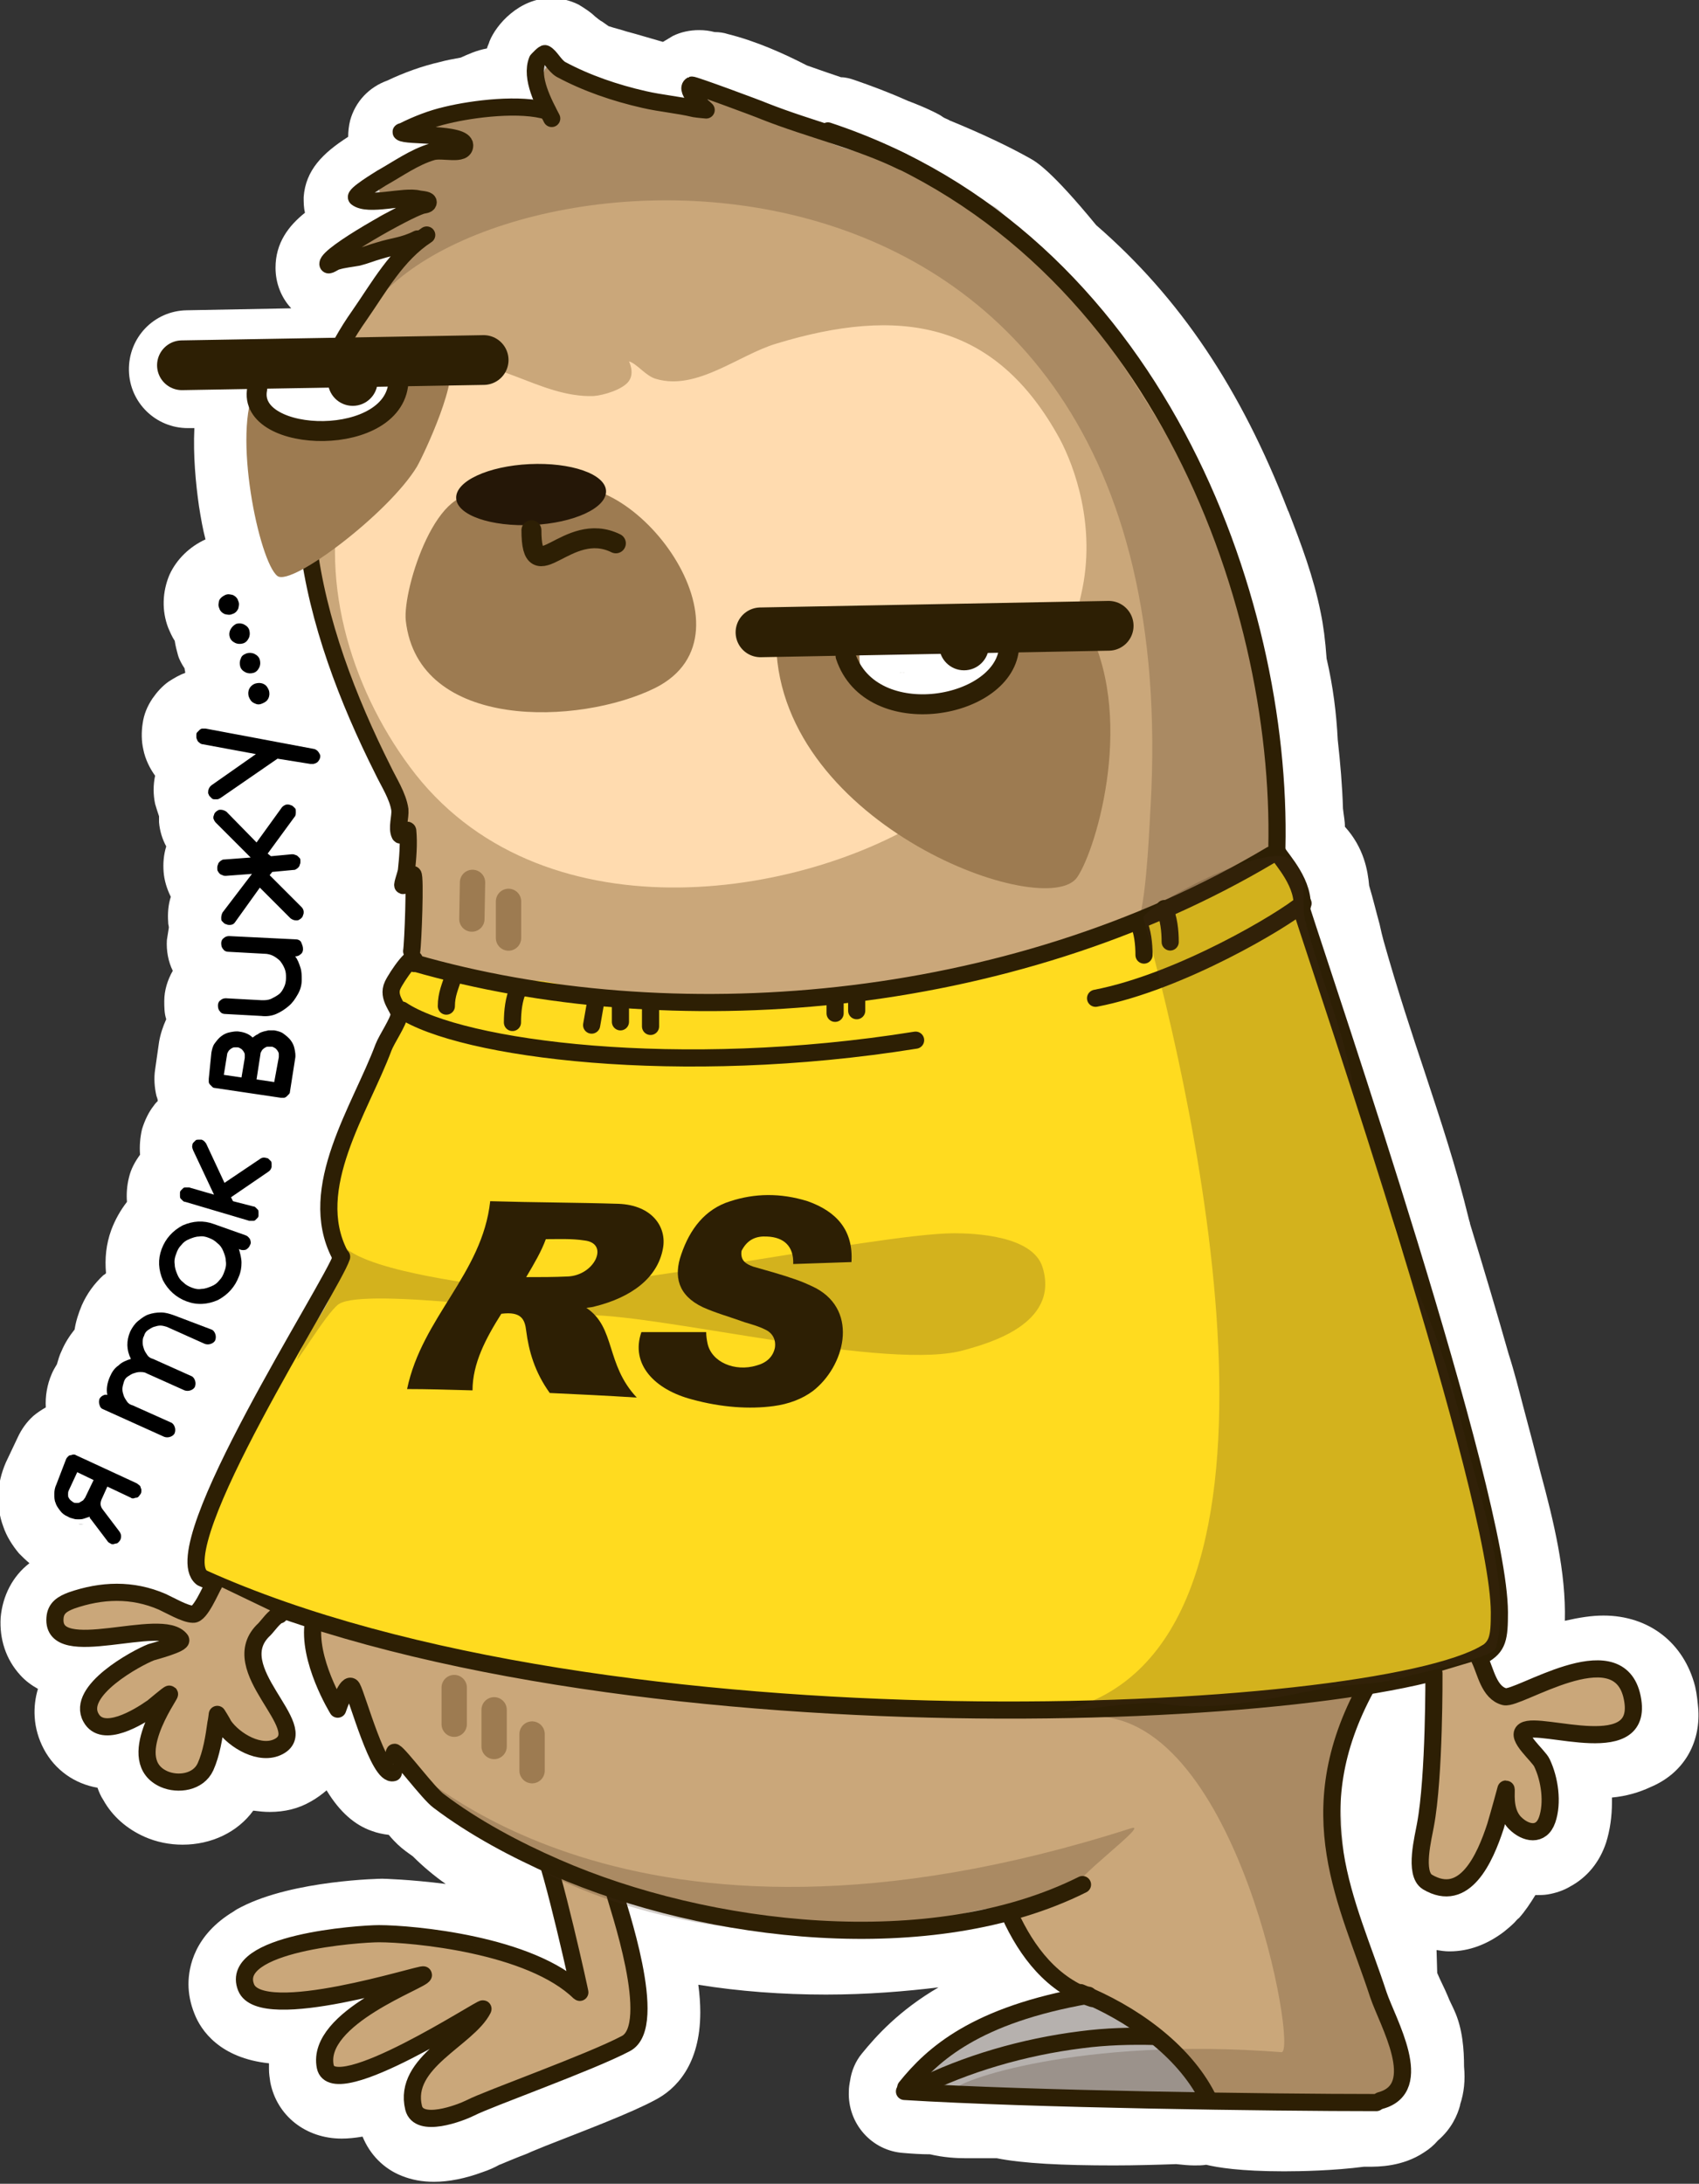 <?xml version="1.0" encoding="utf-8"?>
<!-- Generator: Adobe Illustrator 26.0.3, SVG Export Plug-In . SVG Version: 6.00 Build 0)  -->
<!DOCTYPE svg PUBLIC "-//W3C//DTD SVG 1.1//EN" "http://www.w3.org/Graphics/SVG/1.1/DTD/svg11.dtd">
<svg version="1.1" id="Слой_1" xmlns:x="http://ns.adobe.com/Extensibility/1.0/" xmlns:i="http://ns.adobe.com/AdobeIllustrator/10.0/" xmlns:graph="http://ns.adobe.com/Graphs/1.0/"
	 xmlns="http://www.w3.org/2000/svg" xmlns:xlink="http://www.w3.org/1999/xlink" x="0px" y="0px" width="259.6px" height="333.6px"
	 viewBox="0 0 259.6 333.6" style="enable-background:new 0 0 259.6 333.6;" xml:space="preserve">
<rect x="0" y="0" width="259.6" height="333.6" fill="#333333" stroke="none"/>
<style type="text/css">
	.st0{fill:#FFFFFF;}
	.st1{fill:#CAA77A;}
	.st2{fill:none;stroke:#2D1F04;stroke-width:2.62;stroke-linecap:round;stroke-linejoin:round;stroke-miterlimit:10;}
	.st3{fill:#B6B1AE;}
	.st4{fill:#FFDB1F;}
	.st5{fill:#FFDBAF;}
	.st6{fill:none;stroke:#9D7B51;stroke-width:3.87;stroke-linecap:round;stroke-linejoin:round;stroke-miterlimit:10;}
	.st7{opacity:0.23;fill:#3F2719;}
	.st8{fill:#3F2719;}
	.st9{fill:#9D7B51;}
	.st10{fill:#251707;}
	.st11{fill:none;stroke:#2D1F04;stroke-width:3.05;stroke-linecap:round;stroke-linejoin:round;stroke-miterlimit:10;}
	.st12{fill:none;stroke:#2D1F04;stroke-width:7.6;stroke-linecap:round;stroke-linejoin:round;stroke-miterlimit:10;}
	.st13{fill:#2D1F04;}
</style>
<path class="st0" d="M237.8,265.2c0.6,0.1,1.2,0.2,1.9,0.2C239.1,265.4,238.4,265.3,237.8,265.2z M12,232.8c0.2,0,0.5,0.1,0.7,0.1
	c0,0,0.1,0,0.1,0C12.5,232.9,12.3,232.9,12,232.8z M237.8,265.2c0.6,0.1,1.2,0.2,1.9,0.2C239.1,265.4,238.4,265.3,237.8,265.2z
	 M12.7,232.9c0,0,0.1,0,0.1,0c-0.3,0-0.5,0-0.8-0.1C12.2,232.9,12.4,232.9,12.7,232.9z"/>
<path class="st0" d="M259.5,261.2c-0.1-1.1-0.2-2.3-0.5-3.6c-1.7-6.6-7-10.8-14-10.8c-1.8,0-3.7,0.3-5.9,0.8
	c0.2-7.4-1.7-15.2-3.7-22.6c-0.8-3.1-1.7-6.6-2.7-10.3c-0.6-2.3-1.3-5.1-2.2-7.9c-1.7-6-3.7-12.7-5.9-19.9l0-0.1l-0.1-0.3
	c-2.1-8.6-4.4-15.4-6.8-22.7c-2-6-4.1-12.3-6.3-20.1c-0.2-0.7-0.4-1.6-0.6-2.5c-0.5-1.8-1-3.9-1.6-5.9c-0.2-2.3-0.8-5.8-3.7-9
	c0-0.9-0.2-1.8-0.3-2.8c-0.1-3.4-0.4-6.9-0.8-10.5c-0.2-4-0.7-8.1-1.7-12.4c-0.2-2.8-0.5-5.1-0.9-7c-1.1-5.5-3-10.5-4.9-15.4
	l-0.1-0.2c-7.2-18.6-16.5-32.5-29.3-43.6c-6.9-8.4-9.2-9.7-10.1-10.2c-3.2-1.8-7.4-3.8-12.3-5.8c-0.3-0.2-0.7-0.3-1-0.5
	c-0.4-0.3-0.8-0.5-1.2-0.7c-1.2-0.6-2.6-1.2-4.2-1.8c-2.9-1.3-5.6-2.3-8.2-3.2c-0.6-0.2-1.3-0.4-2-0.4c-1.8-0.6-3.5-1.2-5.2-1.8
	c-3.5-1.8-7.7-3.7-12.1-4.8c-0.6-0.2-1.3-0.3-2-0.3c-0.8-0.2-1.5-0.3-2.4-0.3c-1.4,0-2.8,0.3-4,0.9c-0.5,0.3-1,0.6-1.5,0.9
	c-1.8-0.5-3.7-1.1-5.6-1.6c-0.9-0.3-1.8-0.5-2.7-0.8c-0.3-0.2-0.7-0.5-1-0.7c-0.4-0.2-0.7-0.5-1.1-0.8c-0.6-0.6-1.5-1.2-2.5-1.8
	c-1.2-0.6-2.7-1-4.1-1h0c-5,0-8.5,4.1-9.5,6.6c-0.1,0.4-0.3,0.7-0.4,1.1c-1.6,0.3-2.9,0.9-4,1.4c-1.1,0.2-2.2,0.4-3.3,0.7
	c-2.6,0.6-5.4,1.6-7.9,2.8c-2.8,1-4.9,3.2-5.7,6.1c-0.2,0.8-0.3,1.7-0.3,2.5c-3.9,2.5-6.5,5.1-6.8,9.2c0,0.8,0,1.6,0.2,2.4
	c-2.5,2-4.5,4.6-4.5,8.4c0,2.4,0.9,4.6,2.4,6.2l-16,0.3c-5,0.1-8.9,4.2-8.8,9.2c0.1,4.9,4.1,8.8,9,8.8h0.2l0.8,0
	c-0.2,4.1,0.2,8.4,0.7,11.9c0.3,1.9,0.6,3.6,1,5.1c-2.4,1.1-4.4,3-5.5,5.4c-1.1,2.6-1.2,5.5-0.2,8.1c0.3,0.7,0.6,1.4,1,2
	c0.1,0.7,0.3,1.5,0.5,2.2c0.2,0.7,0.6,1.4,1,2c0,0.2,0.1,0.4,0.1,0.7c-0.9,0.3-1.7,0.8-2.5,1.3c-1,0.7-1.8,1.6-2.5,2.6
	c-0.8,1.2-1.3,2.4-1.5,3.8c-0.2,1.3-0.2,2.7,0.1,4c0.3,1.5,1,2.9,1.8,4c-0.3,1.4-0.3,2.9,0,4.3c0.2,0.7,0.4,1.3,0.6,1.9
	c0,0.3,0,0.6,0,0.8c0,0,0,0,0,0.1c0.1,1.3,0.5,2.6,1.1,3.7c0,0,0,0,0,0c-0.4,1.3-0.5,2.6-0.4,3.9c0.1,1.3,0.5,2.6,1.1,3.8
	c-0.4,1.2-0.5,2.6-0.4,3.9c0,0,0,0,0,0.1c0,0.2,0.1,0.5,0.1,0.7c-0.1,0.6-0.2,1.2-0.3,1.9c-0.1,1.6,0.2,3.3,0.9,4.7
	c-0.8,1.4-1.3,3-1.3,4.6c0,0.9,0,1.9,0.3,2.8c-0.5,1.1-0.9,2.3-1.1,3.5l-0.6,4.2v0c-0.2,1.3-0.1,2.7,0.2,4c0.1,0.3,0.2,0.5,0.2,0.8
	c-0.2,0.2-0.4,0.4-0.6,0.7c-0.8,1-1.4,2.3-1.8,3.6c-0.3,1.3-0.4,2.6-0.3,3.9c-0.8,1.1-1.4,2.2-1.7,3.5c-0.3,1.2-0.4,2.5-0.3,3.7
	c-1,1.3-1.8,2.7-2.4,4.3c-0.8,2.2-1,4.4-0.8,6.6c-0.1,0.1-0.2,0.2-0.4,0.3c-1.4,1.3-2.5,2.8-3.3,4.6c-0.5,1.2-0.9,2.4-1.1,3.7
	c-0.8,1-1.5,2.1-2,3.3c-0.3,0.6-0.5,1.3-0.7,2c-0.3,0.5-0.6,1-0.8,1.5c-0.7,1.6-1,3.4-0.9,5.1c-0.7,0.4-1.3,0.8-1.9,1.3
	c-1,0.9-1.8,2-2.4,3.3l-1.8,3.8c-0.7,1.6-1.1,3.3-1.2,5c0,1.6,0.2,3.2,0.8,4.8c0.5,1.5,1.4,2.9,2.4,4.1c0.5,0.5,1,1,1.6,1.5
	c-2.6,2-4.1,5-4.4,8.3c-0.2,3.3,0.8,6.4,3,8.8c0.8,0.9,1.8,1.6,2.7,2.1c-0.4,1.3-0.6,2.8-0.5,4.3c0.1,1.7,0.6,3.4,1.4,4.9
	c1.7,3.2,4.7,5.3,8.2,5.9c0.2,0.6,0.5,1.3,0.9,1.9c1.4,2.5,3.6,4.4,6.3,5.6c1.8,0.8,3.8,1.2,5.8,1.2c4.4,0,8.4-1.9,10.8-5.2
	c0.8,0.1,1.6,0.2,2.5,0.2c2.3,0,4.4-0.5,6.3-1.6c0.9-0.5,1.7-1.1,2.4-1.7c2,3.3,4.3,5.3,6.9,6.2c0.8,0.3,1.7,0.5,2.6,0.6
	c1,1.2,1.8,1.9,2.6,2.5c0.4,0.3,0.7,0.5,1.1,0.8c1.6,1.6,3.3,3,5,4.2c-5.5-0.7-9.6-0.8-9.7-0.8c-0.1,0-13.5,0.2-21.5,4.3
	c-0.4,0.2-0.8,0.4-1.2,0.7c-6,3.6-6.9,8.5-6.9,11.1c0,1.5,0.3,3,0.9,4.5c1,2.6,3.9,6.8,11.4,7.6c0,0.3,0,0.6,0,0.9
	c0,0.7,0.1,1.3,0.2,2c1,5.1,5.4,8.6,10.9,8.6c1,0,2-0.1,3.2-0.3c1.1,2.7,3.2,4.9,6,6c1.5,0.6,3.1,0.9,4.9,0.9c2.3,0,4.8-0.5,7.5-1.5
	c0.9-0.3,1.8-0.7,2.5-1.1c0.1,0,0.7-0.3,2.7-1.1c0.7-0.3,1.4-0.5,2.2-0.9l2.2-0.9c6.1-2.4,13-5,16.7-7c3.1-1.6,6.9-5.3,6.9-13.4
	c0-1.3-0.1-2.7-0.3-4.2c6.2,1,12.8,1.5,19.5,1.5c6.4,0,12.2-0.5,17.2-1.1c-6,3.5-9.5,7.4-11.7,10.1c-1,1.2-1.6,2.7-1.8,4.1
	c-0.1,0.5-0.2,1.1-0.2,1.7c-0.2,4.9,3.5,9.1,8.4,9.4c1.2,0.1,2.6,0.2,4,0.2c2.1,0.5,4.1,0.6,5.5,0.6c0.7,0,1.4,0,2,0
	c0.3,0,0.6,0,0.8,0c0.6,0,1.2,0,1.8,0h0.1c4,0.8,10,1.1,17.9,1.1c3.2,0,6.7-0.1,9.5-0.2c1,0.1,1.9,0.2,2.8,0.2c0.6,0,1.2,0,1.8-0.1
	c1.7,0.4,5.1,1,11.9,1c2.6,0,7.6-0.1,12.2-0.7h0.7c1.5,0,5.2,0,8.5-2.2c0.8-0.5,1.5-1.1,2.1-1.8c2.1-1.8,3-3.9,3.4-5.4
	c0,0,0-0.1,0-0.1c0.6-1.8,0.8-3.7,0.6-5.8c0-2.5-0.2-5.8-1.5-8.6c-0.3-0.7-0.7-1.4-1-2.2c-0.5-1.2-1.1-2.3-1.6-3.5l-0.1-3.5
	c0.6,0.1,1.3,0.2,1.9,0.2h0.1c3,0,5.8-1.1,8.3-3c0.5-0.4,1.1-0.9,1.6-1.4c0.2-0.2,0.4-0.5,0.7-0.7c0.9-1,1.7-2.2,2.5-3.5h0.1
	c0.6,0,1.2,0,1.8-0.1c1.2-0.2,2.4-0.6,3.4-1.2c2.6-1.4,4.5-3.7,5.5-6.7c0.6-1.9,0.9-4,0.9-6.2c0-0.2,0-0.5,0-0.7
	c2.2-0.2,4.2-0.8,5.9-1.6C257.2,270.9,259.8,266.4,259.5,261.2z M12.7,232.9c-0.2,0-0.4,0-0.7-0.1c0.3,0,0.5,0.1,0.8,0.1
	C12.8,232.9,12.7,232.9,12.7,232.9z M14,251.1c0,0-0.1,0-0.1,0h0.2C14,251.1,14,251.1,14,251.1z M17.4,213.2L17.4,213.2
	c0,0-0.1,0-0.2,0C17.3,213.2,17.3,213.2,17.4,213.2z M28.4,273.1c-0.2,0-0.3,0-0.5,0c0.2,0,0.5,0,0.7,0
	C28.6,273.1,28.5,273.1,28.4,273.1z M41.6,177.1C41.6,177.1,41.6,177.1,41.6,177.1c0.2,0,0.3,0,0.4,0
	C41.8,177.1,41.7,177.1,41.6,177.1z M63.6,147.2C63.6,147.1,63.7,147.1,63.6,147.2c0.1,0,0.1,0,0.2,0
	C63.7,147.1,63.7,147.1,63.6,147.2z M66.9,324.6C66.9,324.6,66.9,324.6,66.9,324.6c0,0,0.1,0,0.2,0C67.1,324.6,67,324.6,66.9,324.6z
	 M77.4,16.4c0.1,0,0.1,0,0.2,0c0.1,0,0.2,0,0.3,0C77.8,16.4,77.6,16.4,77.4,16.4z M84.2,9C84.2,9,84.2,9,84.2,9
	C84.2,9,84.2,9,84.2,9L84.2,9z M196.1,131.6C196.2,131.6,196.2,131.6,196.1,131.6l0.2,0C196.3,131.6,196.2,131.6,196.1,131.6z
	 M237.8,265.2c0.6,0.1,1.2,0.2,1.9,0.2C239.1,265.4,238.4,265.3,237.8,265.2z"/>
<g>
	<g>
		<path class="st1" d="M82.8,282c1.6,3.2,5.9,22.6,5.8,22.4c-7.5-7.4-25.7-9-30.7-9c-3,0-23,1.4-20.3,8.2c2.3,5.8,27.1-2.3,27.1-1.9
			c0,0.8-16.5,6.5-15,14c1.2,5.9,24.4-9.4,24.1-8.8c-2.3,4.6-12.3,8.1-10.6,15.1c0.8,3.2,7.1,0.8,8.7,0c2.7-1.4,18.2-6.9,23.7-9.8
			c5.3-2.7-1.4-21.6-1.7-23.1"/>
		<path class="st2" d="M82.8,282c1.6,3.2,5.9,22.6,5.8,22.4c-7.5-7.4-25.7-9-30.7-9c-3,0-23,1.4-20.3,8.2c2.3,5.8,27.1-2.3,27.1-1.9
			c0,0.8-16.5,6.5-15,14c1.2,5.9,24.4-9.4,24.1-8.8c-2.3,4.6-12.3,8.1-10.6,15.1c0.8,3.2,7.1,0.8,8.7,0c2.7-1.4,18.2-6.9,23.7-9.8
			c5.3-2.7-1.4-21.6-1.7-23.1"/>
		<path class="st3" d="M166.7,305.1c-7.4,3-14.7,2-21.2,7.5c-1.1,0.9-4.7,4.1-4.2,5.7c0.8,2.7,6.7,2,8.8,2.1
			c8.1,0.2,16.7,0,24.8,0.2c1.5,0,9,2.1,9.2,0c0.6-5.2-8.1-9.3-10.7-12"/>
		<path class="st3" d="M118.6,218.9c-0.1-0.2-0.3-0.4-0.4-0.6"/>
		<path class="st1" d="M63.7,37.1c-2.4,0-8.6,12.1-10,14.6c-10.4,18.2-6.6,39.5,1.7,57.8c2.1,4.7,1.2,6.1,3.3,10.5
			c1,2,4.5,6.7,4.5,8.8c0,0.5,0,1.4,0,1.4s-0.7-3.5-1.4-5c-0.2-0.5-1.2-1.4-0.7-1.4c0.3,0,0.6,0.8,0.7,1c2.3,5.8-0.3,13.1,1.2,19.1
			c1,4.2,9,9.2,13.4,10.3c16.6,4.1,33.3-0.2,49.9-0.2c4.2,0,16.1,1.3,19.6-2.1c2.9-2.9,7.9,8.1,10.3,4.8c3.2-4.5,7.2-11.4,12.3-13.5
			c5.3-2.1,8.8-7.3,14.1-6c1.3,0.3,10.6-5.2,11.9-6.5c2.2-2.2,0.4-8.1-0.1-10.8c-1.5-7.3-1-18-2.4-25.1c-1-4.8-2.8-9.4-4.5-14.1
			c-7.1-18.3-17-33.3-32.7-44.7c-3.9-2.9-10.5-7.9-15-10.2c-4.4-2.2-9.2-2.1-13.6-4.3c-5.7-2.9-12-6.6-18.1-8.1
			c-1.6-0.4,0.6,2.3,0.5,2.6c-0.2,0.4-4,0.3-4.5,0.2c-5.1-1-10.4-0.9-15.3-3.1c-0.8-0.4-3.8-3.4-4.8-3.1c-2.9,1,1.4,9.1,1.4,9.1
			s-0.4-0.7-0.7-1c-1.4-1.1-4.6-2-6.4-2.4c-3.9-0.8-5.5,1.7-8.8,2.4c-0.4,0.1-4.3,1.1-4.3,1.2c0,0.8,6.2,1.8,6.2,2.6
			c0,0.7-1.4,0.4-1.7,0.5C67.6,22.6,57.2,27,58,29.3c0.3,1,5.8,1,6.9,1.7c0.3,0.2,1,0.2,1,0.2s-4.3,0.7-6.4,1.2
			C56.8,33,51.4,39,56.1,39"/>
		<path class="st1" d="M215.6,241.7c-0.9,0.3-11.7,24.2-12.1,27.5c-0.8,6.5,2,14.5,2.8,20.9c0.8,6.3,4.7,14.3,7.3,20.2
			c0.9,2,0.8,6.4,0.3,8.6c-1,4-24.9,3.9-28.2,2.6c0,0-7.4-9.2-9.8-11c-2-1.5-0.5-1.8-5.2-3.8c-2.9-1.2-6.5-1.2-9.2-4
			c-2.6-2.6-4-8.4-6.8-10.3c-2.8-1.8-4.9-0.5-13.8,1.4c-8.9,1.9-15.5,1.5-24.1-0.7c-1.5-0.4-35.4-3.4-47-16.5
			c-2.2-2.5-11-9.2-10.4-6.6c0.6,2.6-4.9-3.6-4.9-11c0-1.2-4.5,2-3.8,1.4c1.5-1.1-4.7-13.9-2.9-13.9c6,0,15.7-0.1,21.6,1.6
			c3.9,1.1,10.9-26.3,15-25.9c6.4,0.6,15.9,9,22.3,9.5c6.2,0.5,14.3,14.4,14.9,6.7c0.6-7.7,2.9,1.8,3.7,1c0.3-0.3,12.5-13,12.4-14.5
			"/>
		<path class="st1" d="M201.7,254.7c-0.3,0.7,5,0.4,5.1,0.4c4.2,1.4,0.6,3.3-0.7,7.7"/>
		<path class="st4" d="M63.1,146.8c-0.2-2.5-5.7,4.3-4,6.6c0.7,1,1.9,1.6,2.6,2.6c0.3,0.5-0.5,1.1-0.7,1.4c-3,4-5,8.6-6.8,13.1
			c-2,4.9-3.2,9.3-4,14.5c-0.5,3.3,2.1,6.7,1.4,9.6c-2,7.9-4.2,6.1-11.8,22.1c-2.4,5-6.4,10.4-8,13.7s-2.8,9.9-1.8,10.3
			c12.7,4.3,43.2,14.8,71.6,17.7c41.5,4.3,96.6,3.9,124.2-5.3c8.7-2.9-4.7-39.3-11-65.3c-3.7-15.3-8.3-25.1-13.1-42.5
			c-1.7-6.1-3.3-16.9-9.3-13.4c-22.9,13.3-19.4,4.6-24.6,11.6c-1.7,2.2-16.9,3.1-19.2,4.6c-1,0.7-5,0.5-6.3,0.7
			c-6.5,1.3-15,2.6-21.5,3.9c-14,2.8-23.2,0.1-37.1-2.7c-2.3-0.5-7.6,0.1-9.8-0.2c-2.7-0.4-5-0.5-7.7-1.2
			C63,147.9,63.2,147.1,63.1,146.8z"/>
		<path class="st5" d="M52.4,74.2c2-8.1,7-17.3,14.3-18.7c8.6-1.6,15.7,5.3,24,5c1.5-0.1,4.5-1,5.4-2.3c0.9-1.3,0-3,0-3
			c1.3,0.4,2.6,2.3,4.2,2.7c6.2,1.8,12.6-3.7,18.3-5.4c18.7-5.7,33.4-3.6,43.3,14.5c2.2,4.1,5.7,13.4,3.3,23.8
			c-3.4,15.1-5.2,21.5-21.6,32.8c-19.5,13.5-59.9,20.2-80.1-5.3C54.1,106.3,48.6,89.4,52.4,74.2z"/>
		<line x1="69.4" y1="257.8" x2="69.4" y2="263.4"/>
		<line class="st6" x1="69.4" y1="257.8" x2="69.4" y2="263.4"/>
		<line x1="75.5" y1="261.2" x2="75.5" y2="266.8"/>
		<line class="st6" x1="75.5" y1="261.2" x2="75.5" y2="266.8"/>
		<line x1="81.3" y1="264.9" x2="81.3" y2="270.5"/>
		<line class="st6" x1="81.3" y1="264.9" x2="81.3" y2="270.5"/>
		<line x1="72.2" y1="134.8" x2="72.1" y2="140.4"/>
		<line class="st6" x1="72.2" y1="134.8" x2="72.1" y2="140.4"/>
		<line x1="77.7" y1="137.7" x2="77.7" y2="143.3"/>
		<line class="st6" x1="77.7" y1="137.7" x2="77.7" y2="143.3"/>
		<path class="st7" d="M51.5,38.8c4,0,7.5-1.1,11.4-2c1.1-0.3,3.3-1.5,3.3-0.3c0,0.2-0.5,0.2-0.7,0.3c-3.4,2-6.1,4.9-8,8.4
			c-0.7,1.2-2.5,4.5-2,3.7c15.3-27.7,126.7-38.1,120.3,74.4c-0.1,1-0.5,13.3-1.8,17.2c-0.7,2,5.9-4.4,8.4-3.4
			c1.1,0.4,10-6.2,10.8-6.7c1.4-1,0.4-6.3,0.7-8c5.7-37.9-38.1-88.7-41.9-90.8c-14.4-8-43.9-16.9-44.6-17.1c-0.1,0-2.7,1.6-4,1.3
			c-4.8-0.8-10.2-2.6-15.1-4C87.6,11.5,83.1,8,83,8.3c-0.5,1.1-0.9,7.2-0.3,8c0.4,0.6,2.8-0.3,2-0.3c-6.2,0-14.1,2-20.8,3.3
			c-0.2,0-0.7,0.1-0.7,0.3c0,1.9,8.7,0.7,8.7,2c0,1-12.1,4.4-13.7,5.7c-0.5,0.4-2.5,1.9-2,2.3c1.6,1.6,5.6-0.4,7.7,0.7"/>
		<path class="st7" d="M167.2,262.2c22,0.1,31.2,51.5,28.6,51.3c-31-2.4-49.9,4.5-49.9,5.7c0,1,5.4,0.8,6.4,1
			c6.2,1.6,22.2,1.3,28.5,0.9c11.8-0.7,15,0.4,26.8,0.4c1.5,0,3.2,0.1,4.4-0.7c4.9-3.3-4.5-18.8-5.1-23.7c-1-7.8-2.8-21.4-1.7-29.1
			c0.3-2.4,2.8-5.8,2.4-8.2C206.6,254.8,165.8,262.2,167.2,262.2z"/>
		<path class="st8" d="M101.4,292.1c0,0.2,0,0.4,0,0.7"/>
		<path class="st7" d="M45.6,207.1c-1.3,2.9,4.3-6.7,6.2-7.9c4.1-2.6,33.5,1.7,38,1.7c11.7,0,46.4,8.7,57.7,5.3
			c3.1-0.9,14.5-3.8,11.8-12.6c-1.5-4.9-10.6-5.2-13.5-5.2c-12,0-58.7,10.2-70.3,8.2c-2.8-0.5-21.2-2.6-23.5-6.9
			c-0.6-1.1-2.7,7.9-3.1,8.6C46.1,202.6,47.9,202.2,45.6,207.1z"/>
		<path class="st7" d="M164.3,288.6c-1-1.1,11.7-10.3,8.5-9.3c-78,25-109.6-10.4-110.4-9.2c-0.3,0.4,4.3,4,4.6,4.4
			c5,5.5,9.8,8.3,16.5,11.7C119.8,304.4,165.5,290,164.3,288.6z"/>
		<path class="st2" d="M65.2,35.9c-4.6,3-7.3,8-10.3,12.3c-15,21.2-7.1,48.1,3.6,69.4c0.9,1.9,2.3,4,2.6,6.1c0.1,1.1-0.5,2.8,0,3.8
			c0.2,0.4,1.1-1,1.2-0.6c0.2,2,0,4.2-0.2,6.1c-0.1,0.7-0.9,2.7-0.4,2.2c0.2-0.2,0.7-1.8,1.4-1.6c0.4,0.1,0,10.6-0.2,11.7"/>
		<path class="st2" d="M63.8,36.5c-2.2,1.1-3.7,1.1-5.9,1.8c-1.1,0.3-2,0.7-3.2,1c-1.1,0.2-2.2,0.3-3.2,0.6
			c-0.5,0.1-1.4,0.9-1.4,0.4c0-1.5,12-8.2,14.3-8.9c0.3-0.1,0.9-0.1,1-0.4c0.2-0.5-0.9-0.5-1.4-0.6c-2.3-0.6-7.7,1.2-9.5-0.2
			c-0.5-0.4,3.5-2.8,3.8-3c2.5-1.4,5-3.2,7.7-4c1.6-0.5,5,0.7,5-1c0-2-9-1.3-9.7-2c-0.1-0.1,0.3-0.1,0.4-0.2c2-1,4.3-1.9,6.5-2.4
			c4.1-1,11.4-1.9,15.5-0.6"/>
		<path class="st2" d="M84.3,18.1c-1.2-2.3-3.3-6.2-2.2-8.9c0.1-0.1,1-1.1,1.2-1c0.8,0.4,1.4,1.8,2.4,2.4c3.9,2.1,8.3,3.6,12.7,4.6
			c2.6,0.6,5.2,0.8,7.7,1.4c0.6,0.1,1.8,0.2,1.8,0.2s-3.5-3.1-2.2-3.8c0.2-0.1,10.2,3.6,11.1,4c7.1,2.8,14.3,4.4,21.1,7.7"/>
		<path class="st2" d="M47.9,247.7c-1,5.8,3.7,13.4,3.7,13.4s1.5-4.5,2.2-3.3c0.8,1.4,4.1,13.7,6.3,13c0.1,0,0-3.3,0.2-3.1
			c0.8,0.4,5.2,6.3,6.7,7.4c5.4,4.1,11.8,7.5,18,10.2c23.1,10.1,57.4,14.1,80.4,2.6"/>
		<path class="st2" d="M154.3,292.5c2.6,5.7,6.5,10.8,12.6,12.8"/>
		<path class="st2" d="M208.8,257.7c-10.6,19.4-2.8,32.9,1.8,47c1.4,4.2,7.4,14.3,0.3,16.2"/>
		<path class="st2" d="M166.3,304.8c-17.2,3-23.8,9-27.9,14.1"/>
		<path class="st2" d="M126.5,20c49.8,16.5,69.5,71.3,68.6,109.6"/>
		<path class="st2" d="M165.1,304.4c7.7,3.1,15.7,8.7,19.4,16"/>
		<path class="st2" d="M140.2,319c7.3-3.7,16.2-6.3,25-7.4c3.8-0.5,7.6-0.6,11.3-0.5"/>
		<path class="st2" d="M63.3,147.1c38.8,11.2,90.6,7.5,130.9-16.5"/>
		<path class="st2" d="M63.3,147.2c0.4-2.5-2.7,2-3.3,3.3c-0.9,1.9,1,3.5,1,4.5c-0.1,1.1-1.9,3.7-2.4,5c-3.5,9.4-11.9,21.5-6.7,31.6
			"/>
		<path class="st2" d="M31,241.1c61.6,27.8,178.7,21.9,196.1,11.4"/>
		<path class="st2" d="M30.8,241c-5.8-4.8,20-44.6,21.4-49"/>
		<path class="st2" d="M195.2,130.2c0.6,1.1,4.3,4.9,3.7,8.8c3.7,11.6,30.1,89,30.2,107.3c0,3.9-0.2,5.3-2.6,6.6"/>
		<path class="st9" d="M73.8,76.1C67,72.7,61.5,89.9,62,94.8c1.9,16.9,26.6,16,38.1,10.3c16.6-8.3-3.7-34.9-15.5-30.2"/>
		<path class="st10" d="M69.7,76.1c-0.1-2.6,4.9-4.9,11.2-5.2c6.3-0.3,11.6,1.5,11.7,4.1c0.1,2.6-4.9,4.9-11.2,5.2
			C75,80.5,69.8,78.7,69.7,76.1z"/>
		<path class="st11" d="M81.2,81c0,9.6,5.4-1.7,12.9,2"/>
		<path class="st2" d="M139.9,158.9c-36.1,5.8-69.5,1.4-78.5-4.6"/>
		<path class="st2" d="M199.1,138c-2.9,2.5-18.7,12-31.7,14.5"/>
		<path class="st2" d="M69.3,149.1c-0.5,1.6-1.1,2.8-1.1,4.6"/>
		<path class="st2" d="M79.2,151.1c-0.7,1.5-0.9,3.4-0.9,5.1"/>
		<path class="st2" d="M173.9,140.8c0.7,1.5,0.9,3.4,0.9,5.1"/>
		<path class="st2" d="M177.9,138.8c0.7,1.5,0.9,3.4,0.9,5.1"/>
		<line class="st2" x1="91.1" y1="152.6" x2="90.4" y2="156.6"/>
		<polyline class="st2" points="99.4,153.7 99.4,154.4 99.4,154.8 99.4,155.5 99.4,155.9 99.4,156.3 99.4,156.8 		"/>
		<polyline class="st2" points="94.8,153.9 94.8,154.4 94.8,154.8 94.8,155.2 94.8,155.7 94.8,156.1 		"/>
		<polyline class="st2" points="127.6,152.6 127.6,153 127.6,153.5 127.6,154.4 127.6,154.8 		"/>
		<polyline class="st2" points="130.9,152.6 130.9,153.3 130.9,153.9 130.9,154.4 		"/>
		<path class="st9" d="M39.1,59.1c-3.7,6.7,0.5,26.8,3.3,28.9c2.2,1.6,17-9.6,21.3-16.7c1.1-1.9,6.8-14.1,4.7-16.2
			c-1.2-1.2-17.2,1-19.7,1.5C45.4,57.3,40.6,56.4,39.1,59.1z"/>
		<path class="st0" d="M40,55.8c-5.3,13.8,16.6,12.3,20.6,1.9"/>
		<polyline class="st12" points="73.9,55 56.7,55.3 27.8,55.8 		"/>
		<path class="st11" d="M39.3,59.4c-1.7,8.5,21.6,9.2,21.6-1.5"/>
		<path class="st13" d="M50.1,58.2c0-2.1,1.7-3.8,3.8-3.8c2.1,0,3.8,1.7,3.8,3.8c0,2.1-1.7,3.8-3.8,3.8C51.8,62,50.1,60.3,50.1,58.2
			z"/>
		<path class="st9" d="M118.6,98.6c0.8,27.6,41.3,42.3,46,35.4c3-4.4,9.1-25.1,1.1-39c-0.8-1.4-9.6,1.6-11,1.8
			C142.9,98.7,118.2,86.6,118.6,98.6z"/>
		<path class="st0" d="M131.3,99.7c0,2.5,0.5,4.2,1.4,5.4c2.6,3.3,8.3,1.5,14,0.5c6.2-1.1,7.6-4.9,8.8-7.2"/>
		<line class="st12" x1="116.2" y1="96.6" x2="169.4" y2="95.6"/>
		<path class="st11" d="M129.2,100.2c3.9,11.8,24.6,8.1,25-1.5"/>
		<path class="st13" d="M143.5,98.6c0-2.1,1.7-3.8,3.8-3.8c2.1,0,3.8,1.7,3.8,3.8s-1.7,3.8-3.8,3.8
			C145.2,102.4,143.5,100.7,143.5,98.6z"/>
		<path class="st13" d="M138.3,102.8c-0.3,0-0.6-0.1-0.9-0.1"/>
		<path class="st1" d="M32.7,241.9c-0.5,0.8-2.1,4.7-3.2,4.6c-1.2,0-3.6-1.4-4.7-1.9c-4.6-2-9.3-1.8-13.9-0.2
			c-1.3,0.5-2.4,1.1-2.5,2.7c-0.5,6.9,16.4-0.5,19.2,3.3c0.4,0.6-4.2,1.8-4.5,1.9c-2.3,0.9-11.5,5.9-9.2,10c1.8,3.3,7.3-0.1,9.3-1.5
			c0.2-0.1,2.6-2.2,2.7-2.1c0.1,0.1-7.2,10.2-0.8,13c2.1,0.9,5.2,0.5,6.3-1.9c0.9-2,1.3-4.5,1.6-6.6c0.1-0.4,0.2-1.3,0.2-1.3
			s0.7,1.1,1,1.7c1.6,2.3,5.6,4.7,8.4,3.2c5.4-2.9-8.7-11.9-2.2-17.9c0.5-0.5,1.6-2.1,2.3-2.2"/>
		<path class="st2" d="M32.7,242c-0.5,0.8-2.1,4.7-3.2,4.6c-1.2,0-3.6-1.4-4.7-1.9c-4.6-2-9.3-1.8-13.9-0.2
			c-1.3,0.5-2.4,1.1-2.5,2.7c-0.5,6.9,16.4-0.5,19.2,3.3c0.4,0.6-4.2,1.8-4.5,1.9c-2.3,0.9-11.5,5.9-9.2,10c1.8,3.3,7.3-0.1,9.3-1.5
			c0.2-0.1,2.6-2.2,2.7-2.1c0.1,0.2-7.2,10.2-0.8,13c2.1,0.9,5.2,0.5,6.3-1.9c0.9-2,1.3-4.5,1.6-6.7c0.1-0.4,0.2-1.3,0.2-1.3
			s0.7,1.1,1,1.7c1.6,2.3,5.6,4.7,8.4,3.2c5.4-2.9-8.7-11.9-2.2-17.9c0.5-0.5,1.6-2.1,2.3-2.2"/>
		<path class="st1" d="M226.1,253.5c0.9,1.8,1.4,5.1,3.8,5.7c2.1,0.5,17-9.6,19.4-0.3c2.6,10.5-14,3.9-16.4,5.5
			c-1.4,0.9,2.2,3.8,2.7,4.9c1.2,2.5,1.7,6.1,0.8,8.7c-0.9,2.6-3.3,2.1-4.9,0.5c-1.9-2-1.2-5.2-1.4-5.2c0,0-1,3.7-1.6,5.7
			c-1.6,4.9-4.7,11.9-10.4,8.5c-2.1-1.3-0.6-6.9-0.3-8.7c1.4-7.4,1.3-23.2,1.3-23.2"/>
		<path class="st2" d="M226.1,253.5c0.9,1.8,1.4,5.1,3.8,5.7c2.1,0.5,17-9.6,19.4-0.3c2.6,10.5-14,3.9-16.4,5.5
			c-1.4,0.9,2.2,3.8,2.7,4.9c1.2,2.5,1.7,6.1,0.8,8.7c-0.9,2.6-3.3,2.1-4.9,0.5c-1.9-1.9-1.2-5.2-1.4-5.2c0,0-1,3.7-1.6,5.7
			c-1.6,4.9-4.7,11.9-10.4,8.5c-2.1-1.3-0.6-6.9-0.3-8.7c1.4-7.4,1.3-23.2,1.3-23.2"/>
		<path class="st7" d="M174.7,140.2c8.2,29.3,26.6,111.5-12.1,121.1c-3.1,0.8,11.6-1.6,14.5-1.1c8.5,1.4,16.3-0.6,24.8-2.2
			c4.2-0.8,9.1-0.6,13.1-1.9c1.9-0.6,13.2-2.8,13.6-4.4c2.3-9.1-2.2-22.2-4.4-30.8c-1.8-7.3-3-12.2-5.7-19.1c-2-5-5-11.7-6-16.9
			c-1.3-6.4-4.6-12.3-5.7-18.8c-1.5-8.8-5.2-17.1-7.4-25.6c-0.7-3,0.7-6.4-1.9-9C194,127.9,174.4,138.9,174.7,140.2z"/>
		<path class="st2" d="M138.2,319.5c19.3,1.2,56,1.7,72.1,1.7"/>
		<g>
			<g>
				<path class="st13" d="M74.9,183.5c6.8,0.2,13.2,0.2,19.6,0.4c5.2,0.2,7.4,3.6,6.8,6.8c-0.8,4.5-4.8,7.5-10.5,8.9
					c-0.3,0.1-0.6,0.1-1.2,0.2c4.5,3,2.9,8.6,7.7,13.7c-4.7-0.3-9-0.5-13.3-0.7c-2.3-3.2-3.2-6.4-3.6-9.5c-0.2-1.7-0.7-3-3.8-2.6
					c-2.4,3.8-4.4,7.6-4.4,11.7c-3.7-0.1-6.9-0.2-10-0.2C64.5,201.2,73.7,194.6,74.9,183.5z M83.4,189.3c-0.7,1.9-1.7,3.6-3,5.8
					c2.2,0,4.2,0,6.4-0.1c1.9-0.1,3.5-1.2,4.2-2.6c0.7-1.5,0.1-2.7-1.7-2.9C87.4,189.2,85.4,189.3,83.4,189.3z"/>
				<path class="st13" d="M130.1,192.8c-3,0.1-5.8,0.2-8.9,0.3c0.1-2.7-1.4-4.1-4-4.2c-1.6-0.1-3,0.4-3.9,2.2
					c-0.2,1.5,0.7,2,1.8,2.4c2.1,0.6,4.3,1.2,6.3,1.9c1.2,0.4,2.3,0.9,3.3,1.4c6.6,3.6,4.3,12-0.5,15.7c-1.6,1.2-3.7,2-6,2.3
					c-3.7,0.5-8,0.2-12.4-1c-5.8-1.5-9.5-5.4-7.8-10.3c3.3,0,6.5,0,9.9,0c0,0.6,0.1,1.2,0.2,1.7c0.6,2.9,4.2,4.4,7.5,3.4
					c1.5-0.4,2.5-1.3,2.8-2.7c0.2-1.3-0.4-2.3-1.5-2.8c-1-0.5-2.1-0.8-3.1-1.1c-2.2-0.8-4.4-1.4-6.4-2.3c-3.8-1.8-4.5-4.7-3.3-8.1
					c1.3-3.8,3.6-6.9,7.5-8.1c3.7-1.2,7.6-1.3,11.8,0C127.9,185.1,130.4,188,130.1,192.8z"/>
			</g>
		</g>
	</g>
	<g>
		<path d="M10.1,222.9c0.1-0.2,0.2-0.3,0.3-0.4c0.1-0.1,0.2-0.2,0.4-0.2c0.1,0,0.3-0.1,0.4-0.1s0.3,0,0.4,0.1l9.3,4.3
			c0.1,0.1,0.3,0.2,0.4,0.3c0.1,0.1,0.2,0.2,0.2,0.4c0.1,0.1,0.1,0.3,0.1,0.4c0,0.2,0,0.3-0.1,0.5c-0.1,0.1-0.2,0.3-0.3,0.4
			c-0.1,0.1-0.2,0.2-0.4,0.2s-0.3,0.1-0.4,0.1c-0.2,0-0.3,0-0.4-0.1l-3.6-1.7l-0.9,2c-0.2,0.5-0.2,1,0.2,1.5l2.5,3.3
			c0.3,0.4,0.4,0.8,0.2,1.3c-0.1,0.2-0.2,0.3-0.3,0.4c-0.1,0.1-0.2,0.2-0.4,0.2c-0.1,0-0.3,0.1-0.4,0.1c-0.2,0-0.3,0-0.4-0.1
			c-0.2-0.1-0.4-0.2-0.5-0.4l-2.5-3.3c-0.1-0.1-0.2-0.2-0.2-0.4c-0.3,0.1-0.6,0.2-0.9,0.3c-0.3,0.1-0.6,0.1-0.8,0.1
			c-0.3,0-0.5,0-0.8-0.1s-0.5-0.1-0.8-0.3c-0.5-0.2-0.9-0.5-1.2-0.9c-0.3-0.4-0.6-0.8-0.7-1.2c-0.2-0.4-0.2-0.9-0.2-1.4
			c0-0.5,0.1-1,0.3-1.4L10.1,222.9z M14.3,226.1l-2.5-1.2l-1.3,2.8c-0.1,0.2-0.1,0.4-0.1,0.6s0,0.4,0.1,0.5c0.1,0.2,0.2,0.3,0.3,0.4
			c0.1,0.1,0.3,0.2,0.4,0.3c0.2,0.1,0.3,0.1,0.5,0.1c0.2,0,0.4,0,0.5-0.1c0.2-0.1,0.3-0.2,0.5-0.3c0.1-0.1,0.2-0.3,0.3-0.4
			L14.3,226.1z"/>
		<path d="M32.3,203.1c0.3,0.1,0.5,0.4,0.6,0.7c0.1,0.3,0.1,0.6,0,0.9c-0.1,0.3-0.4,0.5-0.7,0.6c-0.3,0.1-0.6,0.1-0.9,0l-5.8-2.6
			c-0.3-0.1-0.7-0.2-1-0.2c-0.3,0-0.7,0.1-1,0.2c-0.3,0.1-0.6,0.3-0.9,0.5c-0.3,0.2-0.5,0.5-0.6,0.9c-0.2,0.3-0.2,0.7-0.2,1
			c0,0.4,0.1,0.7,0.2,1c0.1,0.3,0.3,0.6,0.5,0.9c0.2,0.3,0.5,0.5,0.9,0.6l5.8,2.6c0.3,0.1,0.5,0.4,0.6,0.7c0.1,0.3,0.1,0.6,0,0.9
			c-0.1,0.3-0.4,0.5-0.7,0.6c-0.3,0.1-0.6,0.1-0.9,0l-5.8-2.6c-0.3-0.2-0.7-0.2-1-0.2c-0.4,0-0.7,0.1-1,0.2s-0.6,0.3-0.9,0.5
			c-0.3,0.2-0.5,0.5-0.6,0.9c-0.1,0.3-0.2,0.7-0.2,1c0,0.4,0.1,0.7,0.2,1s0.3,0.6,0.5,0.9c0.2,0.3,0.5,0.5,0.9,0.6l5.8,2.6
			c0.3,0.1,0.5,0.4,0.6,0.7c0.1,0.3,0.1,0.6,0,0.9c-0.1,0.3-0.4,0.5-0.7,0.6c-0.3,0.1-0.6,0.1-0.9,0l-9.3-4.2
			c-0.3-0.1-0.5-0.3-0.6-0.7c-0.1-0.3-0.1-0.6,0-0.9c0.1-0.2,0.3-0.4,0.5-0.5c0.2-0.1,0.4-0.2,0.7-0.1c-0.2-0.9,0-1.9,0.4-2.8
			c0.3-0.7,0.7-1.3,1.3-1.7c0.5-0.5,1.2-0.8,1.9-1c-0.7-1.4-0.7-2.8-0.1-4.2c0.3-0.6,0.7-1.2,1.2-1.6c0.5-0.4,1-0.8,1.6-1
			c0.6-0.2,1.2-0.3,1.9-0.3c0.7,0,1.3,0.2,1.9,0.4L32.3,203.1z"/>
		<path d="M36.7,190.9l-0.2-0.1c0.2,0.7,0.4,1.4,0.4,2.1c0,0.7-0.1,1.4-0.4,2.1c-0.6,1.6-1.7,2.8-3.2,3.6c-1.6,0.7-3.2,0.8-4.8,0.2
			c-1.6-0.6-2.8-1.7-3.6-3.2c-0.7-1.6-0.8-3.2-0.2-4.8c0.6-1.6,1.7-2.8,3.2-3.6c1.6-0.7,3.2-0.8,4.8-0.2l4.8,1.7
			c0.3,0.1,0.5,0.3,0.7,0.6c0.1,0.3,0.2,0.6,0,0.9c-0.1,0.3-0.3,0.5-0.6,0.7C37.3,191,37,191,36.7,190.9z M26.9,191.6
			c-0.2,0.5-0.3,1-0.2,1.6c0,0.5,0.2,1,0.4,1.5c0.2,0.5,0.5,0.9,0.9,1.2c0.4,0.4,0.8,0.6,1.3,0.8c0.5,0.2,1,0.3,1.5,0.2
			c0.5,0,1-0.2,1.5-0.4c0.5-0.2,0.9-0.5,1.2-0.9c0.4-0.4,0.6-0.8,0.8-1.4c0.2-0.5,0.3-1,0.2-1.6c0-0.5-0.2-1-0.4-1.5
			c-0.2-0.5-0.5-0.9-0.9-1.2c-0.4-0.4-0.8-0.6-1.3-0.8c-0.5-0.2-1-0.3-1.5-0.2c-0.5,0-1,0.2-1.5,0.4c-0.5,0.2-0.9,0.5-1.2,0.9
			C27.3,190.6,27.1,191,26.9,191.6z"/>
		<path d="M28.3,183.6c-0.2,0-0.3-0.1-0.4-0.2c-0.1-0.1-0.2-0.2-0.3-0.3c-0.1-0.1-0.1-0.3-0.1-0.4c0-0.2,0-0.3,0-0.5
			c0-0.2,0.1-0.3,0.2-0.4c0.1-0.1,0.2-0.2,0.3-0.3c0.1-0.1,0.3-0.1,0.4-0.1c0.2,0,0.3,0,0.5,0l3.8,1.1l-3.2-6.8
			c-0.1-0.3-0.2-0.5-0.1-0.8c0-0.2,0.1-0.3,0.2-0.4s0.2-0.2,0.3-0.3c0.1-0.1,0.3-0.1,0.4-0.1c0.2,0,0.3,0,0.5,0
			c0.3,0.1,0.5,0.3,0.7,0.6l2.8,6l5.5-3.7c0.3-0.2,0.6-0.2,0.9-0.1c0.2,0,0.3,0.1,0.4,0.2c0.1,0.1,0.2,0.2,0.3,0.3
			c0.1,0.1,0.1,0.3,0.1,0.4c0,0.2,0,0.3,0,0.5c-0.1,0.3-0.2,0.5-0.5,0.7l-5.7,3.9l0.3,0.6l3.1,0.8c0.2,0,0.3,0.1,0.4,0.2
			c0.1,0.1,0.2,0.2,0.3,0.3c0.1,0.1,0.1,0.3,0.1,0.4c0,0.2,0,0.3,0,0.5c0,0.2-0.1,0.3-0.2,0.4c-0.1,0.1-0.2,0.2-0.3,0.3
			s-0.3,0.1-0.4,0.1c-0.2,0-0.3,0-0.5,0L28.3,183.6z"/>
		<path d="M32.3,160.8c0.1-0.5,0.2-1,0.5-1.4c0.3-0.4,0.6-0.8,1-1.1c0.4-0.3,0.8-0.5,1.3-0.6s1-0.2,1.5-0.1c0.8,0.1,1.5,0.4,2,0.9
			c0.3-0.2,0.5-0.4,0.8-0.5c0.2-0.2,0.5-0.3,0.8-0.4c0.3-0.1,0.5-0.1,0.8-0.2c0.3,0,0.6,0,0.9,0c0.5,0.1,1,0.2,1.4,0.5
			c0.4,0.3,0.8,0.6,1.1,1c0.3,0.4,0.5,0.8,0.6,1.3c0.1,0.5,0.2,1,0.1,1.5l-0.8,5.1c0,0.2-0.1,0.3-0.2,0.4c-0.1,0.1-0.2,0.2-0.3,0.3
			c-0.1,0.1-0.3,0.2-0.4,0.2c-0.1,0-0.3,0-0.5,0l-10.1-1.5c-0.2,0-0.3-0.1-0.4-0.2c-0.1-0.1-0.2-0.2-0.3-0.3
			c-0.1-0.1-0.2-0.3-0.2-0.4c0-0.1,0-0.3,0-0.5L32.3,160.8z M37.4,161.6c0-0.2,0-0.4,0-0.5c0-0.2-0.1-0.3-0.2-0.5
			c-0.1-0.1-0.2-0.3-0.4-0.4c-0.2-0.1-0.3-0.2-0.5-0.2c-0.2,0-0.4,0-0.5,0c-0.2,0-0.3,0.1-0.5,0.2c-0.1,0.1-0.3,0.2-0.4,0.4
			s-0.2,0.3-0.2,0.5l-0.5,3.1l2.7,0.4L37.4,161.6z M42.6,161.5c0-0.2,0-0.4,0-0.5c0-0.2-0.1-0.3-0.2-0.5c-0.1-0.1-0.2-0.3-0.4-0.4
			c-0.2-0.1-0.3-0.2-0.5-0.2c-0.2,0-0.4,0-0.6,0c-0.2,0-0.3,0.1-0.5,0.2c-0.1,0.1-0.3,0.2-0.4,0.4c-0.1,0.2-0.2,0.3-0.2,0.5
			l-0.6,3.9l2.7,0.4L42.6,161.5z"/>
		<path d="M46.3,145c0,0.3-0.1,0.6-0.4,0.8c-0.2,0.2-0.5,0.3-0.8,0.3c0.4,0.5,0.6,1.1,0.8,1.7c0.2,0.6,0.2,1.2,0.2,1.9
			c0,0.8-0.2,1.5-0.6,2.2s-0.8,1.3-1.4,1.8c-0.6,0.5-1.2,0.9-1.9,1.2c-0.7,0.3-1.5,0.4-2.3,0.3l-5.5-0.3c-0.3,0-0.6-0.1-0.8-0.4
			c-0.2-0.2-0.3-0.5-0.3-0.9c0-0.3,0.1-0.6,0.4-0.8c0.2-0.2,0.5-0.3,0.8-0.3l5.5,0.3c0.5,0,0.9,0,1.4-0.2c0.4-0.2,0.8-0.4,1.2-0.7
			s0.6-0.7,0.8-1.1c0.2-0.4,0.3-0.9,0.3-1.4c0-0.5,0-0.9-0.2-1.4s-0.4-0.8-0.7-1.2c-0.3-0.3-0.7-0.6-1.1-0.8
			c-0.4-0.2-0.9-0.3-1.3-0.3l-5.5-0.3c-0.3,0-0.6-0.1-0.8-0.4c-0.2-0.2-0.3-0.5-0.3-0.9c0-0.3,0.1-0.6,0.4-0.8
			c0.2-0.2,0.5-0.3,0.8-0.3l10.2,0.5c0.3,0,0.6,0.1,0.8,0.4C46.2,144.4,46.3,144.6,46.3,145z"/>
		<path d="M38.5,133.5l-4,0.3c-0.2,0-0.3,0-0.5-0.1s-0.3-0.1-0.4-0.2c-0.1-0.1-0.2-0.2-0.3-0.4c-0.1-0.1-0.1-0.3-0.1-0.5
			c0-0.2,0-0.3,0.1-0.5c0-0.1,0.1-0.3,0.2-0.4s0.2-0.2,0.4-0.3c0.1-0.1,0.3-0.1,0.4-0.1l4-0.3l-5.3-5.3c-0.2-0.2-0.3-0.4-0.4-0.7
			c0-0.2,0-0.3,0.1-0.5c0-0.1,0.1-0.3,0.2-0.4c0.1-0.1,0.2-0.2,0.4-0.3c0.1-0.1,0.3-0.1,0.4-0.1c0.3,0,0.6,0.1,0.9,0.3l4.6,4.7
			l3.9-5.4c0.2-0.2,0.5-0.4,0.8-0.4c0.2,0,0.3,0,0.5,0.1c0.1,0,0.3,0.1,0.4,0.2c0.1,0.1,0.2,0.2,0.3,0.3c0.1,0.1,0.1,0.3,0.1,0.5
			c0,0.3,0,0.6-0.2,0.8l-4.1,5.6l0.5,0.4l3.2-0.3c0.2,0,0.3,0,0.5,0.1c0.1,0,0.3,0.1,0.4,0.2c0.1,0.1,0.2,0.2,0.3,0.3
			c0.1,0.1,0.1,0.3,0.1,0.5c0,0.2,0,0.3-0.1,0.5c0,0.1-0.1,0.3-0.2,0.4c-0.1,0.1-0.2,0.2-0.4,0.3c-0.1,0.1-0.3,0.1-0.4,0.1l-3.2,0.3
			l-0.4,0.5l4.9,4.9c0.2,0.2,0.3,0.5,0.3,0.7c0,0.2,0,0.3-0.1,0.5c0,0.1-0.1,0.3-0.2,0.4c-0.1,0.1-0.2,0.2-0.4,0.3
			c-0.1,0.1-0.3,0.1-0.4,0.1c-0.4,0-0.6-0.1-0.9-0.3l-4.7-4.7l-3.8,5.3c-0.2,0.3-0.5,0.4-0.8,0.4c-0.2,0-0.3,0-0.5-0.1
			c-0.1,0-0.3-0.1-0.4-0.2c-0.1-0.1-0.2-0.2-0.3-0.3c-0.1-0.1-0.1-0.3-0.1-0.5c0-0.3,0.1-0.6,0.2-0.8L38.5,133.5z"/>
		<path d="M42.4,115.9l-8.7,6c-0.2,0.1-0.3,0.2-0.5,0.2c-0.2,0-0.3,0-0.5,0c-0.2,0-0.3-0.1-0.4-0.2c-0.1-0.1-0.2-0.2-0.3-0.3
			c-0.1-0.1-0.1-0.3-0.2-0.4c0-0.2,0-0.5,0.1-0.7c0.1-0.2,0.2-0.4,0.5-0.6l6.7-4.7l-8.1-1.5c-0.2,0-0.4-0.1-0.6-0.3
			c-0.2-0.1-0.3-0.4-0.4-0.7c0-0.2,0-0.3,0-0.5c0-0.2,0.1-0.3,0.2-0.4c0.1-0.1,0.2-0.2,0.3-0.3c0.1-0.1,0.3-0.2,0.4-0.2
			c0.2,0,0.3,0,0.5,0l16.5,3.1c0.2,0,0.5,0.2,0.6,0.3c0.2,0.2,0.3,0.4,0.4,0.6c0.1,0.3,0,0.6-0.2,0.9c-0.2,0.3-0.4,0.4-0.8,0.5
			c-0.2,0-0.4,0-0.5,0L42.4,115.9z"/>
		<path d="M39.1,104.4c0.4-0.1,0.8-0.1,1.2,0.1c0.4,0.2,0.6,0.5,0.8,1c0.1,0.4,0.1,0.8-0.1,1.2c-0.2,0.4-0.5,0.6-1,0.8
			s-0.8,0.1-1.2-0.1c-0.4-0.2-0.6-0.5-0.8-1c-0.1-0.4-0.1-0.8,0.1-1.2S38.7,104.5,39.1,104.4z"/>
		<path d="M37.7,99.8c0.4-0.1,0.8-0.1,1.2,0.1c0.4,0.2,0.7,0.5,0.8,0.9c0.1,0.4,0.1,0.8-0.1,1.2c-0.2,0.4-0.5,0.7-0.9,0.8
			c-0.4,0.1-0.8,0.1-1.2-0.1c-0.4-0.2-0.7-0.5-0.8-0.9c-0.1-0.4-0.1-0.8,0.1-1.2C36.9,100.2,37.2,100,37.7,99.8z"/>
		<path d="M36.1,95.3c0.4-0.1,0.8-0.1,1.2,0.1c0.4,0.2,0.7,0.5,0.8,0.9c0.1,0.4,0.1,0.8-0.1,1.2c-0.2,0.4-0.5,0.7-0.9,0.8
			c-0.4,0.1-0.8,0.1-1.2-0.1c-0.4-0.2-0.7-0.5-0.8-0.9C35,97,35,96.6,35.2,96.2C35.4,95.8,35.7,95.5,36.1,95.3z"/>
		<path d="M34.4,90.9c0.4-0.2,0.8-0.1,1.2,0c0.4,0.2,0.7,0.5,0.8,0.9c0.2,0.4,0.1,0.8,0,1.2c-0.2,0.4-0.5,0.7-0.9,0.8
			c-0.4,0.2-0.8,0.1-1.2,0c-0.4-0.2-0.7-0.5-0.8-0.9c-0.2-0.4-0.1-0.8,0-1.2C33.7,91.3,34,91.1,34.4,90.9z"/>
	</g>
</g>
</svg>
